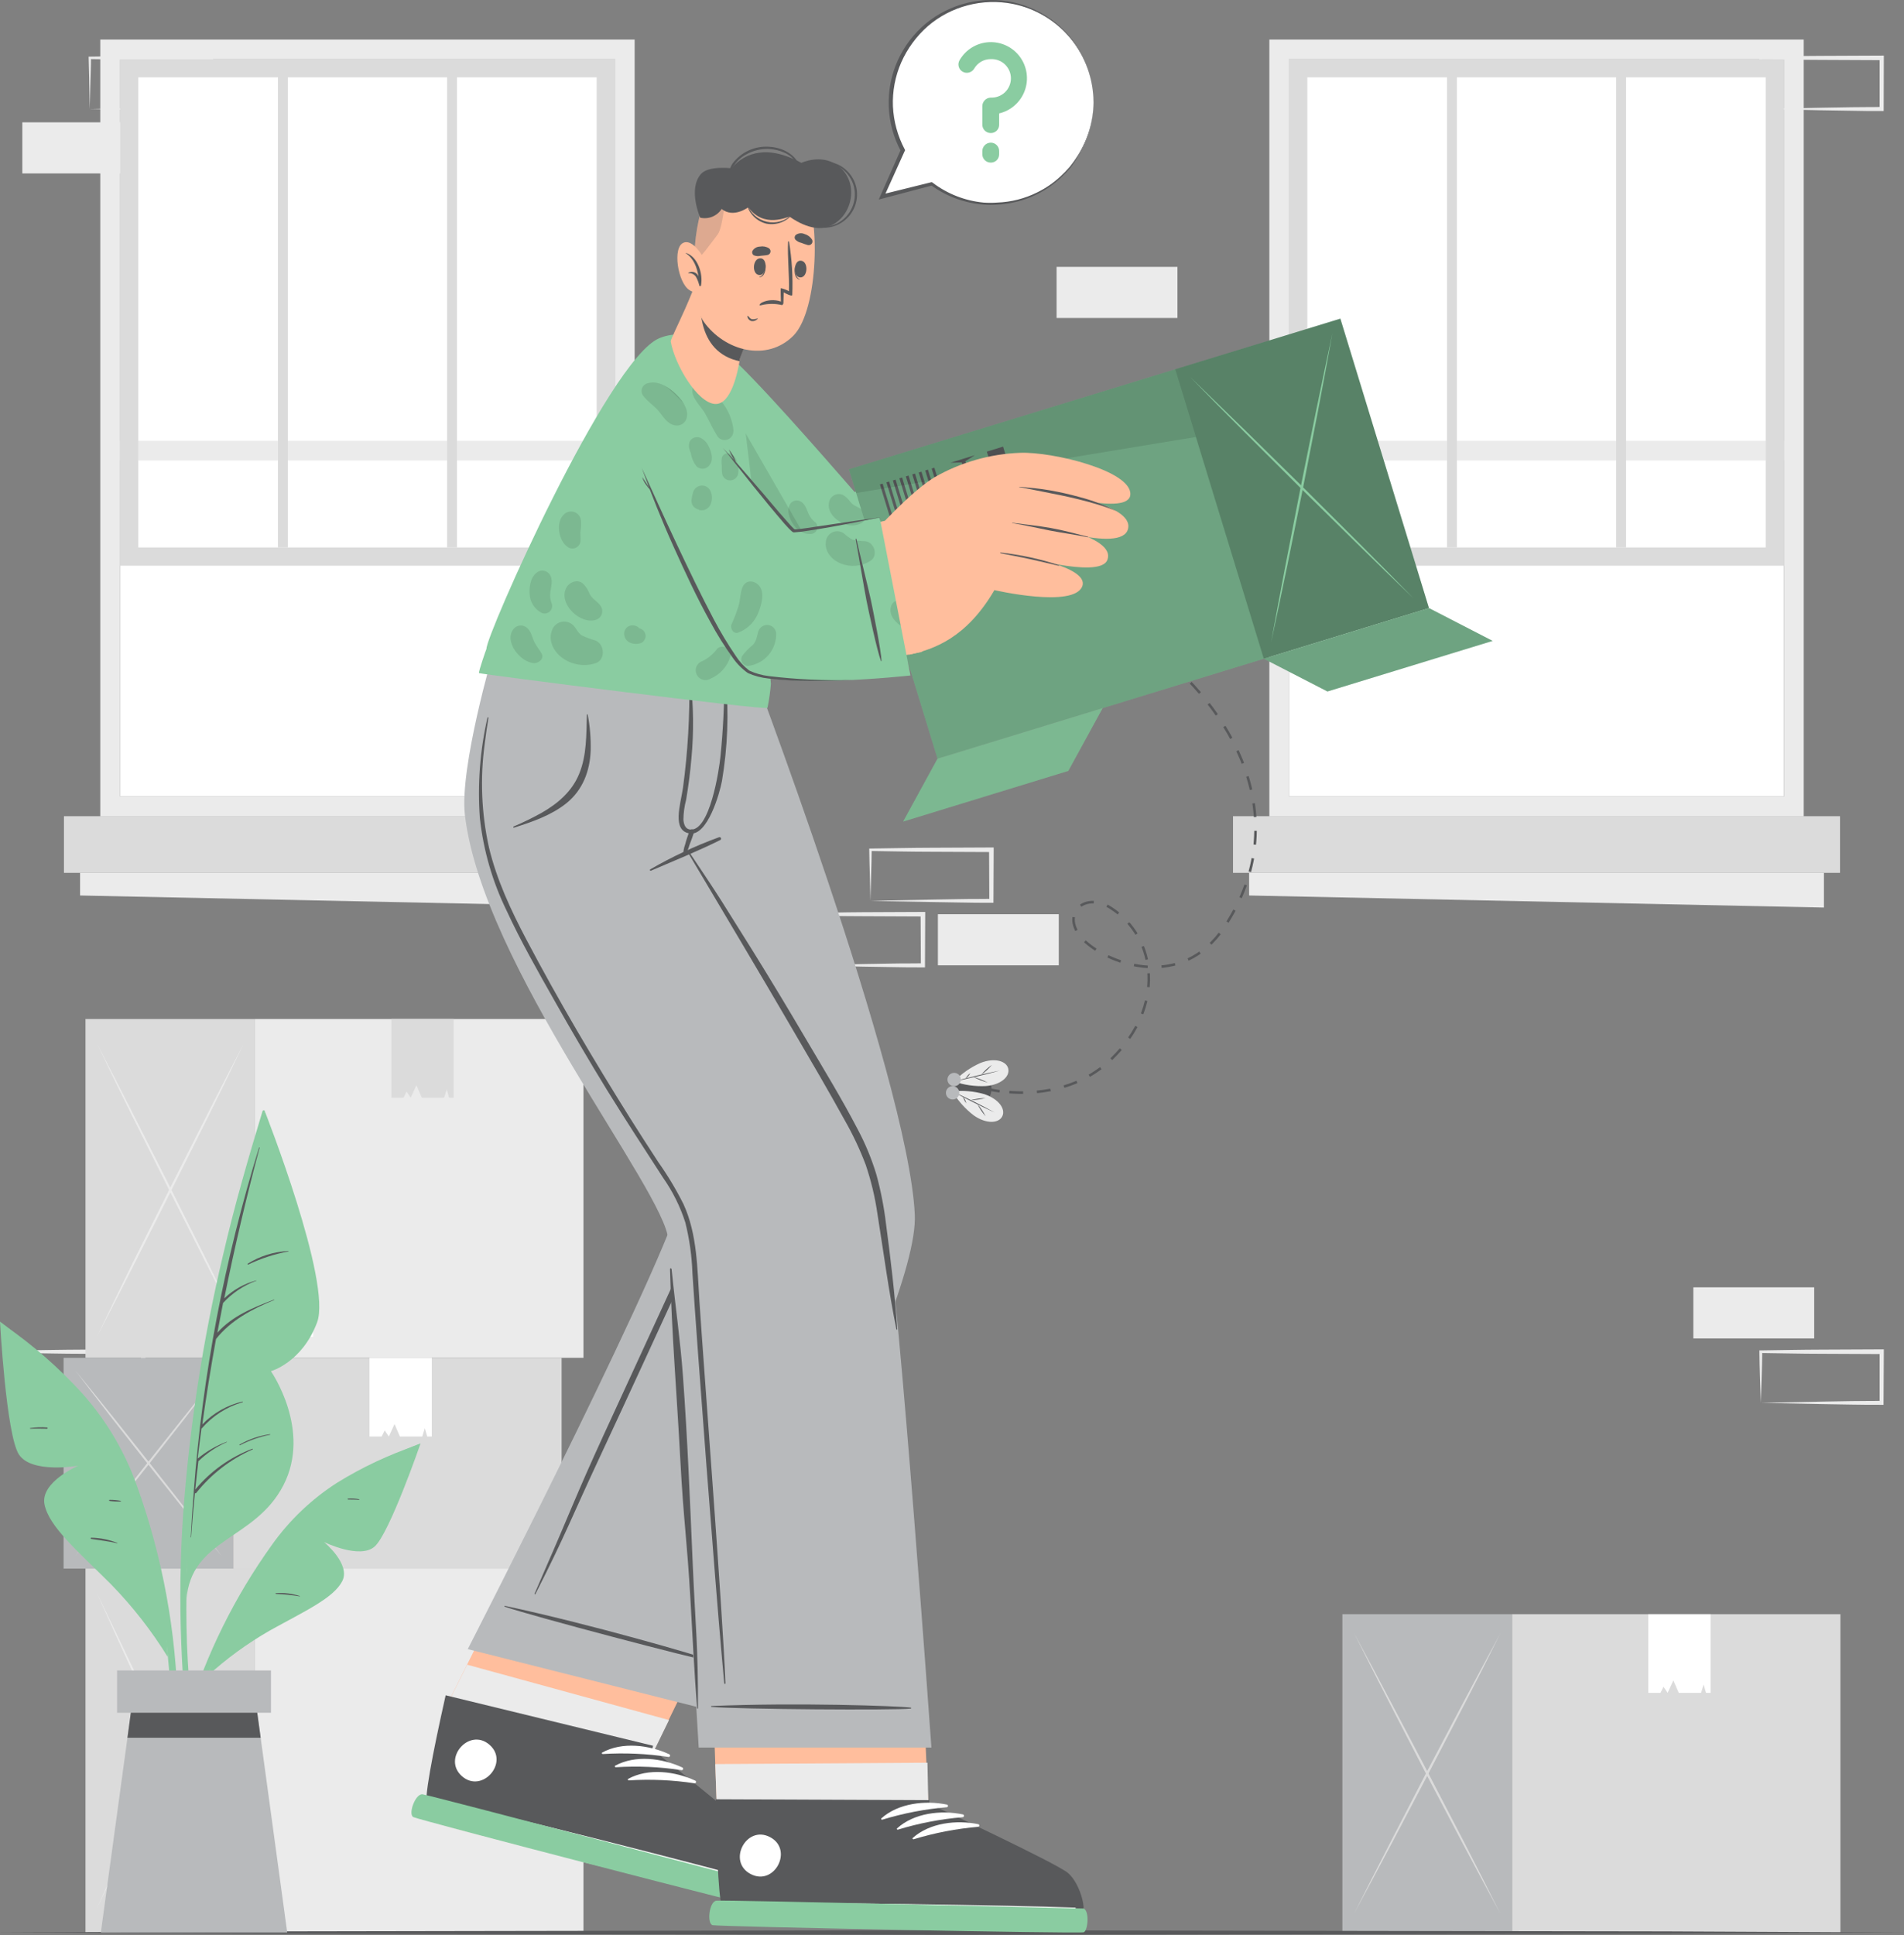 <svg width="560" height="569" viewBox="0 0 560 569" fill="none" xmlns="http://www.w3.org/2000/svg">
<rect x="0" y="0" width="560" height="569" fill="#808080" stroke="none"/>
<g clip-path="url(#clip0_1366_8305)">
<path d="M498.04 393.551H533.592V378.523H498.04V393.551Z" fill="#EBEBEB"/>
<path d="M517.883 412.501L535.807 412.125L544.641 411.977C547.581 411.91 550.508 411.977 553.435 411.896L552.831 412.501V397.473L553.502 398.144L535.726 398.063C529.805 398.063 523.871 397.902 517.95 397.835L518.313 397.473C518.313 399.93 518.205 402.401 518.138 404.899L517.883 412.501ZM517.883 412.501L517.641 405.128C517.574 402.63 517.48 400.091 517.467 397.54V397.07H517.843C523.764 396.989 529.698 396.855 535.619 396.841L553.395 396.761H554.066V397.432L553.986 412.46V413.065H553.395C550.401 413.065 547.393 413.065 544.399 412.998L535.458 412.85L517.883 412.501Z" fill="#EBEBEB"/>
<path d="M256.022 264.892L273.959 264.516L282.78 264.368C285.72 264.301 288.647 264.368 291.574 264.301L290.97 264.892L290.903 249.864L291.574 250.535L273.798 250.455C267.877 250.455 261.943 250.307 256.022 250.226L256.384 249.864C256.384 252.322 256.277 254.793 256.21 257.304L256.022 264.892ZM256.022 264.892L255.834 257.465C255.767 254.954 255.686 252.416 255.659 249.864V249.501H256.035C261.956 249.434 267.89 249.286 273.811 249.273L291.587 249.192H292.259V249.864L292.191 264.892V265.456H291.601C288.607 265.456 285.599 265.456 282.619 265.375L273.664 265.228L256.022 264.892Z" fill="#EBEBEB"/>
<path d="M275.852 283.842H311.404V268.814H275.852V283.842Z" fill="#EBEBEB"/>
<path d="M235.882 283.842L253.819 283.466L262.654 283.318C265.594 283.251 268.507 283.318 271.434 283.251L270.843 283.842L270.763 268.814L271.434 269.486L253.658 269.405C247.737 269.405 241.816 269.257 235.882 269.177L236.258 268.814C236.258 271.272 236.137 273.743 236.083 276.254L235.882 283.842ZM235.882 283.842L235.694 276.402C235.694 273.904 235.546 271.366 235.52 268.814V268.451H235.882C241.816 268.451 247.737 268.237 253.658 268.223L271.434 268.143H272.119V268.814L272.052 283.842V284.447H271.448C268.454 284.447 265.446 284.447 262.466 284.366L253.524 284.218L235.882 283.842Z" fill="#EBEBEB"/>
<path d="M310.759 93.499H346.312V78.471H310.759V93.499Z" fill="#EBEBEB"/>
<path d="M6.566 412.501L24.503 412.125L33.337 411.977C36.264 411.91 39.191 411.977 42.118 411.896L41.527 412.501L41.447 397.473L42.118 398.144L24.342 398.063C18.421 398.063 12.486 397.902 6.566 397.835L6.928 397.473C6.928 399.93 6.821 402.401 6.754 404.899L6.566 412.501ZM6.566 412.501L6.378 405.128C6.311 402.63 6.23 400.091 6.203 397.54V397.07H6.566C12.486 396.989 18.421 396.855 24.342 396.841L42.118 396.761H42.789V397.432V412.46V413.065H42.185C39.191 413.065 36.184 413.065 33.203 412.998L24.261 412.85L6.566 412.501Z" fill="#EBEBEB"/>
<path d="M26.395 32.043L44.333 31.667L53.167 31.52C56.107 31.453 59.021 31.52 61.948 31.439L61.357 32.043L61.276 17.002L61.948 17.673L44.172 17.593C38.251 17.593 32.33 17.432 26.395 17.364L26.771 17.002C26.771 19.459 26.651 21.931 26.583 24.442L26.395 32.043ZM26.395 32.043L26.248 24.603C26.248 22.105 26.1 19.567 26.073 17.015V16.653H26.436C32.37 16.585 38.291 16.438 44.212 16.424L61.988 16.344H62.673V17.002L62.498 32.043V32.648H61.894C58.9 32.648 55.892 32.648 52.912 32.567L43.97 32.419L26.395 32.043Z" fill="#EBEBEB"/>
<path d="M6.566 50.993L42.118 50.993V35.965H6.566V50.993Z" fill="#EBEBEB"/>
<path d="M517.883 32.043L535.807 31.667L544.641 31.52C547.581 31.453 550.508 31.52 553.435 31.439L552.831 32.043V17.015L553.502 17.687L535.726 17.606C529.805 17.606 523.871 17.445 517.95 17.378L518.313 17.015C518.313 19.473 518.205 21.944 518.138 24.455L517.883 32.043ZM517.883 32.043L517.641 24.603C517.574 22.105 517.48 19.567 517.467 17.015V16.653H517.843C523.764 16.585 529.698 16.438 535.619 16.424L553.395 16.344H554.066V17.002L554.026 32.043V32.648H553.435C550.441 32.648 547.434 32.648 544.44 32.567L535.498 32.419L517.883 32.043Z" fill="#EBEBEB"/>
<path d="M171.612 461.225H75.012V568.221H171.612V461.225Z" fill="#EBEBEB"/>
<path d="M25.148 568.234H75.025L75.025 461.224H25.148L25.148 568.234Z" fill="#DBDBDB"/>
<path d="M28.571 560.915C32.277 553.305 35.938 545.695 39.554 538.084L50.415 514.944L61.156 491.831C64.737 484.114 68.245 476.369 71.682 468.598C67.977 476.208 64.316 483.841 60.7 491.496L49.878 514.515L39.138 537.628C35.566 545.354 32.044 553.117 28.571 560.915Z" fill="#EBEBEB"/>
<path d="M28.571 468.598C32.044 476.378 35.553 484.123 39.097 491.831L49.838 514.944L60.66 537.963C64.284 545.618 67.945 553.229 71.642 560.794C68.169 553.023 64.66 545.278 61.116 537.56L50.375 514.448L39.554 491.429C35.929 483.818 32.268 476.208 28.571 468.598Z" fill="#EBEBEB"/>
<path d="M171.612 299.622H75.012V399.246H171.612V299.622Z" fill="#EBEBEB"/>
<path d="M25.148 399.259H75.025L75.025 299.622H25.148L25.148 399.259Z" fill="#DBDBDB"/>
<path d="M115.115 322.748H117.156H118.7L119.573 320.976L120.808 322.748L122.473 319.082L124.057 322.748H128.582H130.636L131.388 320.304L132.086 322.748H133.428V299.622H115.115V322.748Z" fill="#DBDBDB"/>
<path d="M28.571 392.907C32.277 385.833 35.938 378.716 39.554 371.553L50.375 350.065L61.116 328.577C64.696 321.414 68.205 314.203 71.642 306.941C67.936 314.032 64.276 321.141 60.66 328.268L49.838 349.689L39.097 371.177C35.553 378.42 32.044 385.663 28.571 392.907Z" fill="#EBEBEB"/>
<path d="M28.571 306.995C32.044 314.22 35.553 321.414 39.097 328.577L49.838 350.065L60.66 371.553C64.284 378.716 67.945 385.825 71.642 392.88C68.169 385.645 64.66 378.434 61.116 371.244L50.375 349.756L39.554 328.335C35.929 321.2 32.268 314.086 28.571 306.995Z" fill="#EBEBEB"/>
<path d="M81.375 393.067H92.103V382.337H81.375V393.067Z" fill="white"/>
<path d="M165.18 399.259H68.58V461.225H165.18V399.259Z" fill="#DBDBDB"/>
<path d="M18.702 461.225H68.58L68.58 399.259H18.702L18.702 461.225Z" fill="#B8BABC"/>
<path d="M108.684 422.385H110.724H112.255L113.141 420.599L114.363 422.385L116.041 418.719L117.612 422.385H122.136H124.204L124.943 419.941L125.654 422.385H126.997V399.259H108.684V422.385Z" fill="white"/>
<path d="M22.14 457.505C25.836 453.028 29.497 448.511 33.122 443.954L43.944 430.336L54.684 416.651C58.211 412.085 61.715 407.5 65.197 402.898C61.509 407.375 57.848 411.892 54.215 416.449L43.393 430.081L32.652 443.752C29.117 448.345 25.613 452.93 22.14 457.505Z" fill="#DBDBDB"/>
<path d="M22.14 402.938C25.622 407.54 29.13 412.125 32.666 416.691L43.407 430.376L54.228 443.994C57.808 448.524 61.46 453.028 65.183 457.504C61.72 452.902 58.215 448.318 54.671 443.752L43.93 430.08L33.109 416.449C29.493 411.954 25.836 407.451 22.14 402.938Z" fill="#DBDBDB"/>
<path d="M541.298 474.628H444.697V568.235H541.298V474.628Z" fill="#DBDBDB"/>
<path d="M394.819 568.234H444.697V474.628H394.819V568.234Z" fill="#B8BABC"/>
<path d="M484.801 497.754H486.842H488.386L489.258 495.968L490.48 497.754L492.158 494.088L493.743 497.754H498.254H500.321L501.06 495.31L501.771 497.754H503.114V474.628H484.801V497.754Z" fill="white"/>
<path d="M398.257 562.661C401.953 555.866 405.614 549.043 409.239 542.194L420.061 521.619L430.802 500.964C434.382 494.061 437.886 487.14 441.314 480.201C437.626 486.997 433.966 493.819 430.332 500.668L419.51 521.23L408.837 541.898C405.292 548.801 401.766 555.722 398.257 562.661Z" fill="#DBDBDB"/>
<path d="M398.257 480.201C401.739 487.14 405.247 494.061 408.783 500.964L419.457 521.619L430.278 542.194C433.903 549.043 437.564 555.866 441.26 562.661C437.797 555.713 434.292 548.792 430.748 541.898L420.007 521.23L409.186 500.668C405.596 493.819 401.953 486.997 398.257 480.201Z" fill="#DBDBDB"/>
<path d="M373.338 11.63V240.074H530.503V11.63H373.338ZM524.703 234.205H379.138V17.364H524.703V234.205Z" fill="#EBEBEB"/>
<path d="M524.69 17.364H379.125V234.204H524.69V17.364Z" fill="white"/>
<path d="M379.138 135.4L524.703 135.4V129.599L379.138 129.599V135.4Z" fill="#EBEBEB"/>
<path d="M362.651 256.646H541.177V239.993L362.651 239.993V256.646Z" fill="#DBDBDB"/>
<path d="M367.391 263.308L536.451 266.853V256.646H367.391V263.308Z" fill="#EBEBEB"/>
<path d="M379.138 17.364H524.703V166.343H379.138V17.364ZM519.332 22.736H384.508V160.971H519.332V22.736Z" fill="#DBDBDB"/>
<path d="M478.25 17.364H475.35V160.971H478.25V17.364Z" fill="#DBDBDB"/>
<path d="M428.492 17.364H425.592V160.971H428.492V17.364Z" fill="#DBDBDB"/>
<path d="M29.497 11.63V240.074H186.662V11.63H29.497ZM180.862 234.205H35.297V17.364H180.862V234.205Z" fill="#EBEBEB"/>
<path d="M180.862 17.364H35.297V234.204H180.862V17.364Z" fill="white"/>
<path d="M35.297 135.4L180.862 135.4V129.599L35.297 129.599V135.4Z" fill="#EBEBEB"/>
<path d="M18.81 256.646H197.336V239.993L18.81 239.993V256.646Z" fill="#DBDBDB"/>
<path d="M23.55 263.308L192.61 266.853V256.646H23.55V263.308Z" fill="#EBEBEB"/>
<path d="M35.297 17.364H180.862V166.343H35.297V17.364ZM175.492 22.736H40.667V160.971H175.492V22.736Z" fill="#DBDBDB"/>
<path d="M134.409 17.364H131.509V160.971H134.409V17.364Z" fill="#DBDBDB"/>
<path d="M84.651 17.364H81.751V160.971H84.651V17.364Z" fill="#DBDBDB"/>
<path d="M0 568.235L70.003 567.913L139.993 567.792L280 567.563L419.993 567.792L489.997 567.899L560 568.235L489.997 568.557L419.993 568.678L280 568.906L139.993 568.678L70.003 568.557L0 568.235Z" fill="#58595B"/>
<path d="M331.328 185.441C332.093 185.911 332.859 186.382 333.611 186.878" stroke="#58595B" stroke-width="0.75" stroke-miterlimit="10"/>
<path d="M338.081 189.98C362.369 207.95 381.273 240.625 360.114 272.561C347.641 291.363 326.548 283.614 319.218 276.886C311.162 269.432 318.573 261.817 326.616 266.907C340.552 275.744 342.512 296.185 327.072 311.226C317.016 321.084 303.926 321.688 296.716 321.111" stroke="#58595B" stroke-width="0.75" stroke-miterlimit="10" stroke-dasharray="4.06 4.06"/>
<path d="M294.016 320.882C292.351 320.654 291.331 320.412 291.331 320.412" stroke="#58595B" stroke-width="0.75" stroke-miterlimit="10"/>
<path d="M280.403 319.379C279.772 324.751 290.741 327.759 291.574 320.722C292.406 313.684 281.034 313.966 280.403 319.379Z" fill="#58595B"/>
<path d="M294.768 328.269C293.748 330.297 290.136 330.579 286.404 327.973C283.869 326.038 281.727 323.635 280.094 320.896C283.25 320.567 286.44 320.845 289.492 321.715C293.909 323.206 295.842 326.214 294.768 328.269Z" fill="#EBEBEB"/>
<path d="M280.134 320.896C282.255 321.849 284.336 322.883 286.417 323.904C288.498 324.924 290.552 326.012 292.58 327.14C290.458 326.187 288.377 325.153 286.296 324.132C284.215 323.111 282.161 322.024 280.134 320.896Z" fill="#58595B"/>
<path d="M289.881 328.229C289.399 327.67 288.951 327.082 288.538 326.47C288.133 325.862 287.765 325.229 287.438 324.576C287.92 325.135 288.368 325.723 288.78 326.335C289.188 326.942 289.556 327.574 289.881 328.229Z" fill="#58595B"/>
<path d="M285.37 323.515C286.109 323.322 286.857 323.17 287.612 323.058C288.373 322.95 289.14 322.883 289.908 322.856C288.421 323.227 286.901 323.447 285.37 323.515Z" fill="#58595B"/>
<path d="M284.202 324.401C283.74 323.826 283.41 323.157 283.235 322.44C283.697 323.015 284.027 323.685 284.202 324.401Z" fill="#58595B"/>
<path d="M296.54 314.208C296.017 311.992 292.58 310.891 288.351 312.556C285.432 313.856 282.789 315.702 280.563 317.995C283.581 319.041 286.772 319.497 289.962 319.338C294.486 318.962 297.078 316.491 296.54 314.208Z" fill="#EBEBEB"/>
<path d="M280.563 317.995C282.846 317.565 285.115 317.028 287.37 316.504C289.626 315.98 291.882 315.416 294.083 314.785C291.814 315.215 289.545 315.752 287.29 316.276C285.034 316.8 282.806 317.364 280.563 317.995Z" fill="#58595B"/>
<path d="M291.748 313.106C291.164 313.522 290.604 313.97 290.07 314.449C289.537 314.951 289.031 315.48 288.553 316.034C289.143 315.626 289.704 315.178 290.231 314.691C290.767 314.193 291.274 313.664 291.748 313.106Z" fill="#58595B"/>
<path d="M286.243 316.652C287.603 317.36 289.034 317.923 290.513 318.331C289.155 317.617 287.723 317.054 286.243 316.652Z" fill="#58595B"/>
<path d="M285.37 315.524C285.077 315.743 284.812 315.996 284.578 316.276C284.346 316.564 284.143 316.875 283.974 317.203C284.266 316.98 284.532 316.723 284.766 316.438C285.01 316.164 285.213 315.856 285.37 315.524Z" fill="#58595B"/>
<path d="M280.403 319.378C280.787 319.423 281.15 319.58 281.445 319.831C281.74 320.082 281.954 320.415 282.061 320.787C282.167 321.159 282.161 321.555 282.043 321.924C281.925 322.293 281.7 322.618 281.397 322.859C281.094 323.101 280.727 323.247 280.341 323.279C279.955 323.312 279.568 323.23 279.229 323.042C278.89 322.855 278.614 322.572 278.436 322.228C278.258 321.884 278.185 321.495 278.228 321.11C278.288 320.593 278.551 320.121 278.958 319.796C279.366 319.472 279.885 319.321 280.403 319.378Z" fill="#B8BABC"/>
<path d="M280.859 315.47C281.116 315.5 281.364 315.581 281.589 315.706C281.815 315.832 282.013 316.001 282.174 316.204C282.334 316.407 282.453 316.639 282.523 316.888C282.593 317.136 282.614 317.396 282.584 317.653C282.554 317.909 282.474 318.158 282.348 318.383C282.222 318.609 282.053 318.807 281.851 318.968C281.648 319.128 281.416 319.247 281.168 319.317C280.919 319.388 280.659 319.408 280.403 319.378C279.885 319.318 279.412 319.054 279.088 318.645C278.765 318.235 278.617 317.714 278.677 317.196C278.738 316.678 279.002 316.205 279.411 315.881C279.82 315.558 280.341 315.41 280.859 315.47Z" fill="#B8BABC"/>
<path d="M159.166 445.834C159.166 445.834 130.541 503.166 130.528 503.166C128.165 514.998 126.312 525.433 125.842 530.913C125.835 530.944 125.835 530.976 125.842 531.007C125.594 532.277 125.645 533.587 125.99 534.834C125.983 534.865 125.983 534.897 125.99 534.928C129.038 538.017 223.1 559.68 226.685 559.331C230.27 558.981 229.505 548.869 226.524 545.122C223.543 541.375 191.227 516.919 191.227 516.919L219.207 459.492L159.166 445.834Z" fill="#FFBE9D"/>
<path d="M225.263 559.384C221.731 559.734 129.078 538.058 126.044 534.982C126.04 534.951 126.04 534.919 126.044 534.888C125.693 533.642 125.638 532.332 125.883 531.061C125.872 531.03 125.872 530.997 125.883 530.967C126.339 525.487 128.206 515.052 130.555 503.207L137.403 489.481L196.759 505.759L191.281 517.013C191.281 517.013 222.161 541.415 225.155 545.216C228.149 549.016 228.807 559.049 225.263 559.384Z" fill="#EBEBEB"/>
<path d="M226.551 557.88C222.967 558.149 128.676 534.109 125.668 530.913C124.514 529.718 127.212 515.764 130.958 499.003L131.079 498.479L192.087 513.32L191.805 514.34C191.805 514.34 223.772 539.696 226.713 543.564C229.653 547.432 230.123 557.625 226.551 557.88Z" fill="#58595B"/>
<path d="M226.404 553.945C210.615 549.513 146.492 533.075 130.542 529.879C130.407 529.879 130.381 529.946 130.542 529.986C146.102 534.727 210.359 550.642 226.377 554.16C226.686 554.281 226.739 554.039 226.404 553.945Z" fill="white"/>
<path d="M196.866 515.831C190.905 513.065 183.011 512.071 177.103 515.321C176.875 515.442 177.103 515.764 177.264 515.751C183.734 515.345 190.229 515.633 196.638 516.61C196.732 516.616 196.825 516.589 196.902 516.535C196.98 516.481 197.036 516.402 197.063 516.312C197.089 516.221 197.084 516.124 197.048 516.037C197.013 515.95 196.949 515.877 196.866 515.831Z" fill="white"/>
<path d="M200.679 519.699C194.732 516.946 186.837 515.952 180.916 519.189C180.688 519.31 180.916 519.632 181.091 519.632C187.561 519.219 194.056 519.508 200.465 520.492C200.562 520.501 200.661 520.476 200.741 520.42C200.822 520.364 200.881 520.281 200.907 520.186C200.932 520.091 200.924 519.99 200.882 519.901C200.84 519.812 200.769 519.74 200.679 519.699Z" fill="white"/>
<path d="M204.506 523.581C198.544 520.814 190.65 519.82 184.742 523.057C184.514 523.191 184.742 523.514 184.917 523.5C191.383 523.095 197.873 523.383 204.277 524.36C204.371 524.365 204.465 524.339 204.542 524.285C204.619 524.23 204.675 524.152 204.702 524.061C204.728 523.971 204.723 523.874 204.688 523.787C204.652 523.699 204.588 523.627 204.506 523.581Z" fill="white"/>
<path d="M228.847 554.872C230.364 555.947 228.551 561.52 227.222 561.668C225.893 561.815 123.197 535.143 121.573 534.297C119.948 533.451 122.177 527.354 124.258 527.582C126.339 527.811 228.847 554.872 228.847 554.872Z" fill="#8ACCA1"/>
<path d="M143.954 513.011C137.993 507.854 129.964 517.12 135.899 522.291C141.833 527.461 149.929 518.181 143.954 513.011Z" fill="white"/>
<path d="M137.576 484.902L206.371 502.254C206.371 502.254 270.494 386.501 269.057 357.076C267.084 316.49 219.448 191.699 219.448 191.699H162.414C162.414 191.699 200.262 326.603 200.786 349.3C201.014 361.172 137.576 484.902 137.576 484.902Z" fill="#B8BABC"/>
<path d="M209.312 488.286C205.647 486.822 172.901 477.367 148.465 472.17C148.439 472.179 148.415 472.196 148.399 472.219C148.382 472.242 148.373 472.269 148.373 472.298C148.373 472.326 148.382 472.353 148.399 472.376C148.415 472.399 148.439 472.416 148.465 472.425C156.158 475.111 204.707 487.91 209.258 488.541C209.366 488.581 209.473 488.393 209.312 488.286Z" fill="#58595B"/>
<path d="M205.512 320.318C200.974 301.274 196.114 282.284 191.012 263.415C185.91 244.546 180.446 225.503 174.445 206.781C173.72 204.485 172.954 202.215 172.216 199.932C172.195 199.859 172.145 199.797 172.078 199.761C172.012 199.724 171.933 199.716 171.86 199.737C171.787 199.759 171.726 199.808 171.689 199.875C171.653 199.941 171.644 200.02 171.665 200.093C177.036 218.747 182.406 237.361 187.495 256.083C192.583 274.804 197.43 293.579 201.995 312.488C203.136 317.162 204.25 321.822 205.338 326.509C206.602 331.313 207.579 336.188 208.265 341.108C208.829 345.809 208.506 350.574 207.312 355.155C206.016 359.657 204.322 364.035 202.25 368.236C194.024 386.098 185.803 403.964 177.586 421.835C169.37 439.751 168.04 443.833 160.132 461.897C159.152 464.139 158.172 466.382 157.232 468.612C157.232 468.759 157.38 468.894 157.461 468.733C166.456 451.032 167.839 446.775 176.257 428.752C184.675 410.729 193.04 392.491 201.391 374.347C205.15 366.154 209.567 357.801 210.131 348.642C210.695 339.08 207.687 329.491 205.512 320.318Z" fill="#58595B"/>
<path d="M208.627 468.504L210.829 531.625C211.191 543.712 211.715 554.281 212.507 559.72C212.501 559.751 212.501 559.783 212.507 559.814C212.552 561.105 212.892 562.369 213.501 563.508L213.581 563.588C217.246 565.912 313.766 565.858 317.136 564.716C320.506 563.575 317.526 553.905 313.78 550.91C310.034 547.916 273.059 531.41 273.059 531.41L270.252 468.356L208.627 468.504Z" fill="#FFBE9D"/>
<path d="M210.373 518.705C210.373 518.705 210.83 531.624 210.83 531.665C211.192 543.752 211.716 554.321 212.508 559.76C212.501 559.791 212.501 559.823 212.508 559.854C212.691 561.12 213.025 562.36 213.501 563.547L213.582 563.628C217.247 565.951 313.767 565.898 317.137 564.756C320.507 563.614 317.526 553.945 313.78 550.95C310.035 547.955 273.059 531.45 273.059 531.45L272.777 518.302L210.373 518.705Z" fill="#EBEBEB"/>
<path d="M317.19 564.649C313.78 565.737 216.495 564.232 212.816 561.815C211.474 560.915 210.802 546.733 210.561 529.583V529.046L273.341 529.315V530.389C273.341 530.389 310.329 547.62 314.075 550.695C317.821 553.77 320.614 563.601 317.19 564.649Z" fill="#58595B"/>
<path d="M316.156 560.915C299.763 560.257 233.573 559.156 217.314 559.76C217.179 559.76 217.179 559.854 217.314 559.854C233.546 560.861 299.749 561.439 316.156 561.197C316.492 561.117 316.505 560.915 316.156 560.915Z" fill="white"/>
<path d="M278.577 530.631C272.146 529.288 264.225 530.188 259.23 534.66C259.029 534.835 259.23 535.103 259.499 535.05C265.697 533.157 272.079 531.928 278.537 531.383C278.615 531.358 278.683 531.31 278.733 531.246C278.783 531.181 278.812 531.103 278.816 531.021C278.821 530.939 278.8 530.858 278.757 530.789C278.715 530.719 278.652 530.664 278.577 530.631Z" fill="white"/>
<path d="M283.196 533.505C276.751 532.162 268.843 533.076 263.849 537.602C263.647 537.776 263.849 538.045 264.104 537.978C270.306 536.083 276.693 534.858 283.155 534.325C283.253 534.313 283.342 534.266 283.409 534.195C283.476 534.123 283.515 534.03 283.52 533.932C283.524 533.834 283.495 533.738 283.435 533.66C283.376 533.582 283.291 533.527 283.196 533.505Z" fill="white"/>
<path d="M287.801 536.393C281.37 535.05 273.462 535.95 268.454 540.422C268.266 540.596 268.454 540.865 268.722 540.811C274.921 538.92 281.303 537.691 287.761 537.145C287.838 537.12 287.907 537.072 287.957 537.007C288.006 536.943 288.036 536.864 288.04 536.783C288.044 536.701 288.024 536.62 287.981 536.551C287.938 536.481 287.875 536.426 287.801 536.393Z" fill="white"/>
<path d="M318.735 561.184C320.467 561.882 319.997 567.724 318.735 568.167C317.473 568.611 211.326 566.502 209.594 566.072C207.862 565.643 208.56 559.183 210.668 558.874C212.776 558.565 318.735 561.184 318.735 561.184Z" fill="#8ACCA1"/>
<path d="M226.457 540.166C219.462 536.527 213.796 547.405 220.804 551.045C227.813 554.684 233.465 543.806 226.457 540.166Z" fill="white"/>
<path d="M218.737 191.592C218.482 192.76 204.264 248.991 202.492 250.039C200.478 251.234 254.155 323.474 260.519 358.943C264.547 381.626 273.945 513.844 273.945 513.844H205.499C205.499 513.844 198.786 401.556 196.558 364.556C195.685 350.2 141.846 283.829 136.731 239.577C135.12 225.637 145.136 191.538 145.136 191.538L218.737 191.592Z" fill="#B8BABC"/>
<path d="M203.767 460.419C202.962 441.819 202.223 423.178 200.867 404.604C200.102 394.075 198.598 383.882 197.551 373.393C197.551 372.842 197.054 372.708 197.068 373.272C197.551 391.953 199.095 410.433 200.089 429.101C201.082 447.768 202.035 452.119 203.096 470.733C203.687 481.263 204.21 491.792 205.029 502.307C205.038 502.334 205.055 502.358 205.078 502.374C205.101 502.391 205.129 502.4 205.157 502.4C205.185 502.4 205.213 502.391 205.236 502.374C205.258 502.358 205.276 502.334 205.284 502.307C205.325 483.613 204.586 479.087 203.767 460.419Z" fill="#58595B"/>
<path d="M260.586 359.829C260.001 354.917 259.049 350.055 257.74 345.284C256.33 340.66 254.473 336.185 252.195 331.921C247.536 322.977 242.233 314.328 237.118 305.639C232.002 296.95 226.672 288.073 221.275 279.397C218.241 274.526 215.193 269.66 212.132 264.798C209.017 259.896 205.728 255.089 202.519 250.254C202.494 250.213 202.454 250.183 202.407 250.172C202.36 250.161 202.311 250.168 202.27 250.193C202.229 250.218 202.2 250.258 202.189 250.305C202.177 250.352 202.185 250.401 202.21 250.442C207.446 259.225 212.629 268.022 217.865 276.805C223.101 285.588 228.256 294.398 233.412 303.208C238.568 312.018 243.576 320.56 248.436 329.37C250.829 333.553 252.889 337.917 254.598 342.424C256.188 347.093 257.343 351.899 258.049 356.78C259.875 368.155 261.365 379.611 263.647 390.879C263.656 390.906 263.673 390.929 263.696 390.946C263.719 390.962 263.747 390.971 263.775 390.971C263.803 390.971 263.831 390.962 263.854 390.946C263.877 390.929 263.894 390.906 263.903 390.879C263.191 380.511 261.956 370.13 260.586 359.829Z" fill="#58595B"/>
<path d="M267.917 502.106C264.01 501.596 234.19 500.562 209.245 501.636C209.084 501.636 209.097 501.878 209.245 501.891C217.368 502.603 263.298 502.925 267.876 502.388C267.997 502.375 268.051 502.133 267.917 502.106Z" fill="#58595B"/>
<path d="M211.42 246.198C204.446 248.74 197.708 251.885 191.281 255.599C191.226 255.624 191.183 255.67 191.161 255.726C191.14 255.783 191.142 255.846 191.167 255.901C191.192 255.956 191.237 255.999 191.294 256.021C191.351 256.042 191.414 256.04 191.469 256.015C198.262 253.088 205.204 250.294 211.836 247.004C211.943 246.949 212.023 246.853 212.06 246.739C212.096 246.624 212.086 246.5 212.031 246.393C211.976 246.286 211.88 246.205 211.766 246.169C211.651 246.132 211.527 246.143 211.42 246.198Z" fill="#58595B"/>
<path d="M213.474 199.65C213.474 199.422 213.044 199.368 213.044 199.65C213.046 207.239 212.665 214.823 211.903 222.373C211.581 225.879 208.761 245.204 202.693 243.861C201.672 243.62 201.162 242.626 201.001 241.081C201.018 239.077 201.289 237.082 201.807 235.145C202.478 231.116 203.015 227.087 203.364 222.937C204.076 215.312 203.995 207.634 203.122 200.026C203.111 199.983 203.086 199.945 203.051 199.918C203.015 199.891 202.972 199.876 202.928 199.876C202.883 199.876 202.84 199.891 202.805 199.918C202.77 199.945 202.744 199.983 202.733 200.026C202.909 210.596 202.29 221.163 200.88 231.64C200.115 236.676 197.578 244.264 202.854 245.07C208.13 245.876 211.688 233.158 212.333 229.679C214.012 219.761 214.396 209.667 213.474 199.65Z" fill="#58595B"/>
<path d="M202.854 244.277C202.317 245.589 201.868 246.935 201.512 248.306C201.125 249.36 200.934 250.475 200.948 251.597C200.954 251.643 200.975 251.685 201.006 251.719C201.038 251.753 201.079 251.777 201.124 251.787C201.169 251.797 201.216 251.794 201.259 251.776C201.302 251.759 201.339 251.729 201.364 251.691C201.998 250.701 202.474 249.618 202.774 248.481C203.244 247.232 203.727 246.01 204.116 244.747C204.179 244.58 204.172 244.395 204.098 244.232C204.024 244.07 203.888 243.944 203.72 243.881C203.553 243.819 203.368 243.826 203.205 243.9C203.043 243.974 202.917 244.11 202.854 244.277Z" fill="#58595B"/>
<path d="M205.714 382.606C205.069 373.044 205.109 362.958 201.041 354.094C198.881 349.774 196.394 345.626 193.603 341.685C190.829 337.441 188.09 333.174 185.387 328.886C174.646 311.736 164.281 294.236 154.842 276.307C150.291 267.672 146.102 258.755 143.82 249.219C141.594 239.185 141.171 228.835 142.571 218.653C142.893 216.114 143.242 213.59 143.658 211.065C143.66 211.031 143.649 210.997 143.629 210.97C143.608 210.942 143.578 210.923 143.545 210.915C143.512 210.907 143.477 210.911 143.446 210.926C143.415 210.941 143.391 210.966 143.377 210.998C141.167 220.68 140.412 230.638 141.134 240.543C142.168 250.014 144.834 259.234 149.015 267.793C153.178 276.804 158.132 285.48 163.019 294.116C168.058 303.069 173.245 311.892 178.58 320.586C183.95 329.262 189.482 337.763 195.027 346.304C197.855 350.333 200.059 354.766 201.565 359.452C202.786 364.343 203.488 369.349 203.659 374.386C205.002 395.525 210.372 465.804 212.279 486.836C212.507 489.522 212.749 492.208 213.004 494.894C212.996 494.921 212.995 494.951 213.001 494.979C213.006 495.008 213.018 495.034 213.036 495.057C213.053 495.08 213.076 495.099 213.102 495.112C213.128 495.125 213.156 495.131 213.185 495.131C213.214 495.131 213.243 495.125 213.269 495.112C213.295 495.099 213.317 495.08 213.335 495.057C213.352 495.034 213.364 495.008 213.37 494.979C213.375 494.951 213.374 494.921 213.366 494.894C212.561 473.782 207.097 403.677 205.714 382.606Z" fill="#58595B"/>
<path d="M172.86 210.125C172.86 209.977 172.619 210.031 172.619 210.125C172.417 215.994 172.619 222.064 170.323 227.584C168.255 232.674 164.093 236.246 159.434 238.919C156.725 240.44 153.933 241.807 151.07 243.015C150.869 243.109 150.949 243.431 151.177 243.364C156.548 241.645 162.093 239.778 166.591 236.179C171.397 232.311 173.505 226.711 173.733 220.667C173.815 217.132 173.523 213.598 172.86 210.125Z" fill="#58595B"/>
<path d="M202.653 114.463C210.333 138.046 231.076 178.215 238.487 183.063C245.053 187.348 275.946 182.567 289.506 179.303C294.554 178.081 283.196 139.591 277.812 141.001C271.354 142.693 252.115 147.031 250.718 145.956C249.322 144.882 229.921 120.977 216.173 106.902C203.66 94.157 199.753 105.546 202.653 114.463Z" fill="#FFBE9D"/>
<path d="M286.538 179.599C289.129 179.277 311.054 178.256 321.11 172.79C326.481 169.876 340.189 160.233 338.819 156.768C337.571 153.612 333.167 155.331 333.167 155.331C333.167 155.331 339.222 150.939 337.45 146.561C335.678 142.183 328.36 145.473 328.36 145.473C328.36 145.473 334.254 140.504 332.173 136.274C330.092 132.043 323.299 136.569 323.299 136.569C323.299 136.569 328.897 132.285 325.715 129.519C321.876 126.188 312.437 135.267 306.06 137.389C304.61 137.872 276.039 145.097 276.039 145.097L286.538 179.599Z" fill="#FFBE9D"/>
<path d="M323.057 136.448C316.102 143.096 311.9 144.802 302.609 146.682C302.435 146.682 302.448 147.004 302.609 146.977C311.873 145.97 317.445 144.587 323.366 136.771C323.688 136.381 323.379 136.126 323.057 136.448Z" fill="#58595B"/>
<path d="M328.132 145.312C320.305 151.597 315.767 153.478 306.18 156.164C306.046 156.164 306.1 156.446 306.248 156.419C315.861 154.565 321.392 153.061 328.387 145.755C328.709 145.433 328.495 145.03 328.132 145.312Z" fill="#58595B"/>
<path d="M332.697 155.438C324.642 160.971 319.795 163.267 310.155 164.677C310.109 164.677 310.064 164.696 310.032 164.729C309.999 164.761 309.98 164.806 309.98 164.852C309.98 164.898 309.999 164.943 310.032 164.975C310.064 165.008 310.109 165.027 310.155 165.027C320.131 164.543 326.266 161.736 332.805 155.706C333.288 155.33 333.194 155.102 332.697 155.438Z" fill="#58595B"/>
<path d="M268.548 146.332C268.548 146.332 276.536 137.294 280.913 134.098C285.29 130.901 306.02 124.992 307.55 129.397C309.524 135.091 298.233 140.853 292.339 142.948C292.339 142.948 296.917 156.109 289.654 161.992C282.39 167.874 268.548 146.332 268.548 146.332Z" fill="#FFBE9D"/>
<path d="M307.591 131.156C305.644 137.643 297.723 139.899 292.151 142.357C292.068 142.392 291.995 142.447 291.938 142.516C291.88 142.584 291.839 142.666 291.818 142.753C291.797 142.84 291.797 142.931 291.817 143.019C291.838 143.106 291.879 143.188 291.936 143.257C293.493 148.897 294.03 157.304 290.083 162.059C289.976 162.193 290.15 162.381 290.285 162.26C295.212 157.748 295.346 149.434 293.252 143.364C299.011 140.933 306.852 138.314 307.644 131.183C307.658 131.156 307.604 131.156 307.591 131.156Z" fill="#58595B"/>
<path d="M286.525 186.22L276.402 140.101L251.349 144.654C241.467 133.332 221.718 110.703 213.756 103.907C204.358 95.93 198.209 101.92 201.672 114.007C209.5 141.632 232.391 182.191 238.379 186.018C247.066 191.592 286.525 186.22 286.525 186.22Z" fill="#8ACCA1"/>
<path opacity="0.1" d="M250.758 158.689C251.998 158.958 253.262 159.107 254.531 159.132C257.216 159.494 258.397 163.456 255.954 164.96C254.671 165.751 253.22 166.23 251.718 166.358C250.217 166.486 248.706 166.261 247.307 165.699C244.622 164.651 242.353 162.046 242.93 158.984C243.03 158.413 243.276 157.878 243.644 157.43C244.012 156.983 244.49 156.638 245.031 156.43C245.571 156.222 246.157 156.157 246.73 156.242C247.303 156.327 247.844 156.559 248.301 156.916C249.045 157.604 249.87 158.2 250.758 158.689ZM243.83 147.716C242.863 152.282 249.925 156.204 253.537 153.773C253.828 153.553 254.066 153.269 254.232 152.944C254.399 152.619 254.49 152.261 254.499 151.895C254.508 151.53 254.435 151.168 254.285 150.835C254.134 150.502 253.911 150.207 253.631 149.972C252.57 149.113 251.684 148.979 250.744 148.2C250.416 147.943 250.126 147.64 249.885 147.3C249.353 146.566 248.671 145.952 247.885 145.5C247.476 145.326 247.032 145.246 246.588 145.267C246.144 145.289 245.71 145.411 245.32 145.624C244.929 145.837 244.592 146.136 244.334 146.499C244.076 146.861 243.904 147.278 243.83 147.716ZM232.566 147.958C231.116 149.852 232.203 152.699 233.479 154.418C234.053 155.274 234.844 155.962 235.77 156.413C236.697 156.864 237.727 157.06 238.755 156.983C239.129 156.93 239.481 156.77 239.766 156.522C240.052 156.274 240.26 155.949 240.365 155.586C240.47 155.222 240.468 154.836 240.358 154.474C240.249 154.112 240.037 153.789 239.748 153.545C238.941 152.931 238.296 152.128 237.869 151.208C237.238 149.784 236.822 147.945 235.184 147.327C234.736 147.143 234.242 147.105 233.772 147.218C233.302 147.331 232.88 147.59 232.566 147.958ZM262.304 177.826C260.411 181.654 266.171 186.005 269.662 185.253C270.83 184.998 271.958 183.467 270.924 182.366C270.091 181.479 269.098 180.781 268.319 179.841C267.366 178.699 266.842 177.235 265.352 176.658C264.791 176.423 264.162 176.414 263.594 176.631C263.026 176.849 262.564 177.277 262.304 177.826ZM208.224 130.889C207.894 130.26 207.437 129.706 206.882 129.263C207.633 131.188 208.426 133.118 209.258 135.052C209.303 133.595 208.945 132.155 208.224 130.889ZM215.702 126.86C215.44 123.542 214.144 120.39 211.997 117.848C210.386 115.766 207.593 112.476 204.639 113.188C204.325 113.286 204.051 113.483 203.858 113.749C203.665 114.015 203.562 114.336 203.565 114.665C203.377 116.935 205.982 119.366 207.11 121.179C208.452 123.462 209.513 125.987 210.963 128.256C211.266 128.723 211.712 129.079 212.234 129.271C212.756 129.463 213.326 129.482 213.86 129.323C214.393 129.164 214.86 128.837 215.193 128.391C215.525 127.944 215.704 127.403 215.702 126.846V126.86ZM214.83 141.297C215.354 141.27 215.857 141.075 216.263 140.741C216.668 140.408 216.957 139.953 217.085 139.443C217.294 138.401 217.225 137.322 216.884 136.314C216.683 135.355 216.218 134.471 215.541 133.763C215.299 133.538 215.003 133.381 214.681 133.305C214.36 133.23 214.024 133.24 213.707 133.333C213.391 133.427 213.104 133.601 212.874 133.838C212.645 134.076 212.482 134.369 212.4 134.689C212.292 135.473 212.292 136.269 212.4 137.053C212.4 137.389 212.4 137.724 212.4 138.074C212.393 138.58 212.447 139.085 212.561 139.578C212.705 140.068 213.004 140.499 213.413 140.807C213.821 141.114 214.318 141.281 214.83 141.283V141.297Z" fill="#030402"/>
<path d="M277.758 182.191C276.603 179.505 273.73 167.579 273.099 164.611C272.468 161.643 270.132 149.636 269.447 146.588C269.447 146.413 269.635 146.319 269.676 146.48C270.401 149.489 273.636 161.334 274.348 164.289C275.059 167.243 277.731 179.156 277.919 182.15C277.922 182.161 277.922 182.172 277.921 182.183C277.919 182.194 277.915 182.204 277.91 182.213C277.898 182.232 277.88 182.246 277.859 182.251C277.837 182.256 277.815 182.253 277.796 182.242C277.777 182.23 277.763 182.212 277.758 182.191Z" fill="#58595B"/>
<path opacity="0.1" d="M254.491 188.529C247.442 188.529 241.253 187.858 238.379 186.018C232.351 182.123 209.46 141.699 201.579 114.02C199.592 107.09 200.786 102.148 203.928 100.711L254.491 188.529Z" fill="black"/>
<path d="M140.88 197.917C141.054 198.172 224.833 208.916 225.732 208.137C226.206 205.804 226.542 203.445 226.739 201.073C226.739 201.073 219.06 109.83 215.086 104.471C211.608 99.798 201.055 96.413 193.872 99.462C178.795 105.855 142.692 187.374 143.082 190.786C143.055 190.745 140.665 197.595 140.88 197.917Z" fill="#8ACCA1"/>
<path opacity="0.1" d="M171.088 186.811C172.38 187.439 173.728 187.942 175.116 188.315C177.908 189.43 178.163 194.09 175.116 195.03C173.495 195.544 171.778 195.672 170.099 195.404C168.421 195.136 166.828 194.479 165.449 193.486C162.764 191.605 161.032 188.114 162.482 184.998C162.748 184.405 163.162 183.891 163.684 183.504C164.207 183.118 164.819 182.872 165.464 182.791C166.109 182.71 166.763 182.797 167.365 183.042C167.967 183.287 168.495 183.683 168.899 184.192C169.651 185.065 170.108 186.22 171.088 186.811ZM166.496 172.938C164.2 177.679 170.846 183.87 175.451 182.191C175.837 182.037 176.182 181.795 176.458 181.485C176.735 181.175 176.936 180.805 177.045 180.404C177.154 180.003 177.169 179.582 177.088 179.174C177.007 178.767 176.833 178.383 176.579 178.055C175.666 176.832 174.726 176.443 173.894 175.369C173.606 174.997 173.376 174.585 173.209 174.146C172.812 173.209 172.232 172.36 171.504 171.649C169.906 170.104 167.342 171.192 166.496 172.938ZM158.736 167.888C156.225 168.828 155.581 172.213 155.769 174.603C155.807 175.764 156.153 176.895 156.771 177.879C157.389 178.862 158.257 179.665 159.286 180.203C159.675 180.377 160.105 180.434 160.525 180.368C160.946 180.302 161.338 180.116 161.654 179.832C161.971 179.548 162.199 179.178 162.31 178.767C162.421 178.357 162.411 177.922 162.28 177.517C161.854 176.444 161.706 175.279 161.851 174.133C162.079 172.414 162.764 170.4 161.622 168.855C161.305 168.41 160.854 168.077 160.336 167.903C159.818 167.729 159.257 167.724 158.736 167.888ZM186.259 183.87C185.624 183.815 184.991 184.006 184.492 184.403C183.993 184.8 183.664 185.374 183.574 186.005C183.505 186.684 183.676 187.365 184.055 187.932C184.435 188.498 185.001 188.914 185.655 189.107C186.571 189.41 187.559 189.41 188.474 189.107C188.943 188.922 189.329 188.574 189.562 188.127C189.832 187.695 189.941 187.181 189.871 186.677C189.796 186.206 189.581 185.769 189.252 185.423C188.924 185.078 188.498 184.84 188.031 184.743C187.947 184.631 187.848 184.532 187.736 184.447C187.31 184.116 186.797 183.915 186.259 183.87ZM165.677 151.463C163.421 153.773 164.334 159.024 166.912 160.797C167.244 161.049 167.636 161.211 168.05 161.265C168.463 161.318 168.883 161.263 169.269 161.104C169.654 160.945 169.992 160.689 170.247 160.359C170.503 160.029 170.667 159.639 170.725 159.226C170.765 158.694 170.765 158.16 170.725 157.628C170.725 157.05 170.645 156.688 170.725 156.285C170.926 155.136 170.967 153.966 170.846 152.806C170.742 152.256 170.483 151.747 170.101 151.339C169.719 150.93 169.228 150.638 168.687 150.497C168.145 150.357 167.575 150.373 167.042 150.544C166.509 150.715 166.036 151.034 165.677 151.463ZM151.11 184.877C148.008 188.557 153.124 194.869 157.138 194.99C158.481 194.99 160.132 193.647 159.3 192.169C158.628 190.988 157.729 189.94 157.138 188.718C156.413 187.214 156.239 185.455 154.762 184.434C154.211 184.029 153.527 183.849 152.848 183.932C152.169 184.014 151.548 184.352 151.11 184.877ZM225.181 183.709C224.676 183.784 224.204 184.009 223.827 184.353C223.449 184.697 223.182 185.146 223.06 185.643C222.63 187.133 222.577 188.463 221.462 189.672C220.256 190.621 219.174 191.717 218.24 192.935C218.084 193.239 218.01 193.579 218.025 193.92C218.039 194.262 218.142 194.593 218.324 194.883C218.505 195.173 218.758 195.41 219.059 195.573C219.36 195.735 219.697 195.816 220.039 195.809C222.384 195.521 224.53 194.349 226.041 192.532C225.772 189.98 225.503 186.986 225.195 183.655L225.181 183.709ZM218.468 172.629C217.716 174.455 217.851 176.524 217.22 178.431C216.666 180.179 216.007 181.892 215.246 183.561C214.682 184.77 215.81 186.677 217.273 186.032C219.653 185.118 221.6 183.338 222.724 181.049C223.745 178.941 224.872 175.395 223.892 173.153C222.912 170.91 219.583 169.929 218.441 172.575L218.468 172.629ZM210.815 190.934C209.7 192.376 208.272 193.547 206.64 194.359C206.251 194.479 205.892 194.681 205.587 194.951C205.282 195.221 205.038 195.553 204.871 195.925C204.704 196.296 204.618 196.699 204.618 197.106C204.619 197.514 204.706 197.916 204.874 198.288C205.041 198.659 205.286 198.99 205.592 199.259C205.897 199.529 206.256 199.73 206.646 199.85C207.035 199.97 207.445 200.006 207.849 199.955C208.253 199.904 208.642 199.768 208.989 199.556C210.379 198.96 211.62 198.067 212.627 196.939C213.634 195.812 214.381 194.477 214.816 193.029C215.447 190.706 212.306 189.188 210.789 190.88L210.815 190.934ZM198.544 125.127C199.294 125.286 200.077 125.148 200.727 124.742C201.378 124.337 201.847 123.695 202.035 122.951C202.787 120.064 200.209 117.096 198.168 115.296C196.127 113.497 193.254 111.858 190.394 112.785C190.014 112.908 189.671 113.127 189.398 113.42C189.126 113.713 188.933 114.071 188.837 114.46C188.742 114.849 188.747 115.256 188.853 115.642C188.958 116.028 189.161 116.38 189.441 116.666C190.69 118.224 192.422 119.352 193.751 120.883C195.08 122.414 196.181 124.684 198.517 125.073L198.544 125.127ZM208.842 136.529C209.97 134.904 209.097 132.5 208.291 130.956C207.862 130.104 207.195 129.395 206.371 128.914C205.817 128.559 205.145 128.438 204.501 128.576C203.857 128.715 203.294 129.102 202.934 129.653C202.568 130.417 202.51 131.292 202.773 132.097C202.885 132.519 203.038 132.928 203.23 133.319V133.44V133.548C203.47 134.83 204.013 136.037 204.814 137.066C205.091 137.346 205.429 137.557 205.802 137.684C206.174 137.811 206.571 137.85 206.961 137.798C207.351 137.746 207.724 137.604 208.05 137.384C208.376 137.164 208.647 136.871 208.842 136.529ZM215.77 126.913C215.507 123.596 214.211 120.444 212.064 117.902C210.453 115.82 207.66 112.53 204.707 113.242C204.393 113.34 204.119 113.536 203.925 113.802C203.732 114.069 203.629 114.39 203.632 114.719C203.444 116.989 206.049 119.419 207.177 121.232C208.52 123.516 209.58 126.04 211.03 128.31C211.346 128.751 211.793 129.081 212.308 129.253C212.822 129.425 213.378 129.43 213.895 129.268C214.413 129.106 214.866 128.784 215.191 128.35C215.515 127.915 215.694 127.389 215.702 126.846L215.77 126.913ZM205.633 149.905C206.124 150.013 206.632 150.013 207.123 149.905C207.867 149.676 208.496 149.172 208.882 148.495C209.243 147.775 209.423 146.977 209.406 146.172C209.381 145.409 209.174 144.663 208.801 143.996L208.358 143.446L207.768 143.016C207.398 142.825 206.99 142.72 206.575 142.709C206.159 142.698 205.746 142.78 205.367 142.951C204.988 143.121 204.652 143.375 204.384 143.693C204.116 144.011 203.924 144.386 203.82 144.789C203.597 145.571 203.44 146.37 203.351 147.179L203.471 147.918C203.565 148.288 203.75 148.63 204.008 148.912C204.414 149.38 204.96 149.706 205.566 149.838L205.633 149.905ZM214.897 141.351C215.422 141.323 215.924 141.129 216.33 140.795C216.736 140.462 217.024 140.007 217.152 139.497C217.361 138.455 217.292 137.375 216.951 136.368C216.75 135.409 216.285 134.525 215.608 133.816C215.366 133.592 215.07 133.435 214.748 133.359C214.427 133.284 214.091 133.293 213.774 133.387C213.458 133.48 213.171 133.654 212.942 133.892C212.712 134.13 212.549 134.423 212.467 134.743C212.359 135.527 212.359 136.322 212.467 137.107C212.467 137.442 212.467 137.778 212.467 138.127C212.46 138.633 212.514 139.138 212.628 139.631C212.778 140.101 213.071 140.513 213.465 140.809C213.86 141.105 214.337 141.271 214.83 141.283L214.897 141.351Z" fill="#030402"/>
<path d="M210.185 118.774C205.069 118.304 198.518 107.372 197.269 100.428C197.188 99.945 199.229 95.903 201.471 90.88C202.814 87.831 204.264 84.393 205.338 81.17L223.92 92.867C221.412 96.516 219.361 100.458 217.811 104.605C217.672 105.043 217.573 105.493 217.515 105.948C217.52 106.024 217.52 106.1 217.515 106.177C217.045 108.863 215.139 119.23 210.185 118.774Z" fill="#FFBE9D"/>
<path d="M217.516 105.976C217.52 106.052 217.52 106.128 217.516 106.204C216.8 106.064 216.095 105.871 215.408 105.626C203.781 101.436 205.835 86.18 206.654 81.963L211.286 84.891L223.973 92.949C221.467 96.596 219.42 100.538 217.878 104.686C217.718 105.104 217.597 105.536 217.516 105.976Z" fill="#58595B"/>
<path d="M207.285 59.642C203.445 66.559 202.774 88.772 207.03 94.668C213.179 103.209 225.531 106.54 233.358 98.697C240.944 91.015 241.293 62.046 236.352 56.459C229.048 48.16 212.951 49.422 207.285 59.642Z" fill="#FFBE9D"/>
<path d="M225.115 77.598C225.115 77.598 224.994 77.598 224.994 77.732C224.994 79.263 224.725 81.009 223.329 81.466V81.559C225.034 81.371 225.356 79.048 225.115 77.598Z" fill="#58595B"/>
<path d="M223.812 75.96C221.355 75.691 220.993 80.607 223.262 80.862C225.531 81.117 225.866 76.188 223.812 75.96Z" fill="#58595B"/>
<path d="M233.922 78.122C233.922 78.122 234.03 78.203 234.03 78.27C233.855 79.787 233.922 81.56 235.251 82.165C235.251 82.165 235.251 82.272 235.251 82.258C233.573 81.882 233.519 79.532 233.922 78.122Z" fill="#58595B"/>
<path d="M235.412 76.645C237.869 76.645 237.668 81.573 235.412 81.573C233.156 81.573 233.344 76.631 235.412 76.645Z" fill="#58595B"/>
<path d="M225.799 74.966C225.114 75.114 224.456 75.127 223.785 75.207C223.09 75.389 222.354 75.338 221.691 75.06C221.498 74.933 221.352 74.745 221.277 74.526C221.202 74.308 221.201 74.07 221.274 73.851C221.495 73.451 221.817 73.115 222.208 72.879C222.599 72.644 223.046 72.516 223.503 72.508C224.431 72.33 225.391 72.512 226.188 73.018C226.354 73.143 226.481 73.312 226.555 73.506C226.629 73.7 226.647 73.911 226.606 74.115C226.566 74.318 226.468 74.506 226.325 74.657C226.183 74.807 226 74.915 225.799 74.966Z" fill="#58595B"/>
<path d="M237.614 72.065C236.962 71.882 236.321 71.662 235.694 71.407C234.987 71.273 234.345 70.91 233.868 70.373C233.748 70.176 233.698 69.945 233.725 69.716C233.752 69.487 233.854 69.274 234.015 69.11C234.382 68.83 234.818 68.654 235.277 68.602C235.736 68.55 236.2 68.624 236.62 68.815C237.527 69.063 238.311 69.637 238.822 70.426C238.928 70.614 238.978 70.828 238.965 71.043C238.952 71.258 238.877 71.464 238.749 71.638C238.621 71.811 238.446 71.944 238.245 72.019C238.043 72.095 237.824 72.111 237.614 72.065Z" fill="#58595B"/>
<path d="M224 89.712C225.977 89.239 228.038 89.239 230.015 89.712C230.19 89.712 230.364 89.363 230.405 89.202L230.512 85.979C230.928 86.221 233.023 87.322 233.023 86.731C233.241 81.492 232.922 76.245 232.069 71.072C232.06 71.041 232.041 71.015 232.016 70.996C231.991 70.978 231.96 70.968 231.928 70.968C231.897 70.968 231.866 70.978 231.841 70.996C231.816 71.015 231.797 71.041 231.787 71.072C231.573 75.92 232.19 80.754 232.043 85.629C231.302 85.219 230.506 84.916 229.68 84.73C229.505 84.73 229.68 88.154 229.68 88.665C227.832 88.028 225.808 88.139 224.041 88.974C223.342 89.417 223.061 90.008 224 89.712Z" fill="#58595B"/>
<path d="M220.026 92.908C220.361 93.284 220.697 93.795 221.234 93.875C221.798 93.902 222.362 93.806 222.885 93.593C222.885 93.593 222.979 93.593 222.885 93.674C222.654 93.959 222.349 94.175 222.003 94.298C221.657 94.421 221.285 94.447 220.925 94.372C220.632 94.278 220.372 94.102 220.176 93.863C219.981 93.625 219.859 93.335 219.824 93.029C219.851 92.882 219.972 92.855 220.026 92.908Z" fill="#58595B"/>
<path opacity="0.2" d="M213.77 52.592C213.568 56.043 212.749 66.747 211.084 68.923C209.419 71.098 205.902 76.161 204.116 76.981C204.358 69.849 205.459 63.067 207.298 59.522C208.806 56.681 211.039 54.29 213.77 52.592Z" fill="#58595B"/>
<path d="M232.902 63.054C231.963 64.01 230.795 64.709 229.51 65.085C228.224 65.461 226.863 65.502 225.558 65.203C224.221 64.905 222.984 64.268 221.966 63.353C220.948 62.438 220.182 61.276 219.744 59.978C219.744 59.898 219.597 59.978 219.623 59.978C219.965 61.379 220.683 62.659 221.701 63.68C222.719 64.7 223.997 65.422 225.397 65.766C226.794 66.033 228.236 65.925 229.578 65.454C230.92 64.982 232.113 64.163 233.036 63.081C233.117 63.094 233.009 62.973 232.902 63.054Z" fill="#58595B"/>
<path d="M226.162 43.15C224.099 43.011 222.033 43.392 220.156 44.261C218.279 45.129 216.651 46.456 215.421 48.119C214.373 49.812 213.928 51.809 214.159 53.787H214.334C214.359 52.051 214.853 50.355 215.763 48.878C216.673 47.4 217.965 46.196 219.503 45.393C221.183 44.452 223.059 43.912 224.983 43.817C226.907 43.721 228.827 44.072 230.592 44.842C232.329 45.559 233.756 46.867 234.62 48.536C234.701 48.71 235.05 48.63 234.983 48.455C233.882 45.527 230.324 43.352 226.162 43.15Z" fill="#58595B"/>
<path d="M251.805 54.861C251.221 52.588 249.851 50.594 247.939 49.234C245.253 47.314 242.112 47.341 238.97 47.448C238.876 47.448 238.889 47.582 238.97 47.569C241.641 47.29 244.336 47.789 246.73 49.006C248.679 50.176 250.164 51.983 250.933 54.123C251.664 56.317 251.58 58.702 250.694 60.838C249.809 62.975 248.182 64.72 246.113 65.753C244.908 66.319 243.601 66.633 242.271 66.674C240.941 66.716 239.617 66.485 238.379 65.995C238.285 65.995 238.205 66.089 238.299 66.143C239.973 66.882 241.82 67.139 243.633 66.884C245.445 66.629 247.15 65.871 248.555 64.698C249.959 63.525 251.008 61.982 251.583 60.244C252.157 58.505 252.234 56.641 251.805 54.861Z" fill="#58595B"/>
<path d="M205.942 64.007C205.942 64.007 202.236 55.559 206.197 51.127C208.439 48.629 215.179 49.489 215.179 49.489C217.192 46.932 220.138 45.28 223.369 44.896C229.129 43.996 235.694 47.891 235.694 47.891C235.694 47.891 241.306 45.205 246.126 48.468C252.839 53.021 251.161 63.671 243.83 66.572C238.675 68.626 232.257 63.711 232.257 63.711C231.613 63.711 224.658 67.257 220.08 60.944C220.08 60.944 215.73 64.262 212.252 61.441C211.591 62.465 210.631 63.261 209.502 63.72C208.373 64.179 207.13 64.279 205.942 64.007Z" fill="#58595B"/>
<path d="M208.131 78.041C208.131 78.041 204.613 70.158 201.136 71.326C197.658 72.495 199.35 83.212 202.787 85.307C203.206 85.598 203.679 85.802 204.179 85.908C204.678 86.013 205.193 86.017 205.694 85.919C206.195 85.821 206.671 85.624 207.094 85.339C207.517 85.054 207.879 84.687 208.158 84.259L208.131 78.041Z" fill="#FFBE9D"/>
<path d="M201.699 74.361V74.455C204.089 76 204.989 78.672 205.459 81.345C205.357 81.057 205.195 80.794 204.983 80.575C204.77 80.356 204.513 80.186 204.228 80.076C203.943 79.966 203.638 79.919 203.334 79.939C203.029 79.959 202.733 80.044 202.465 80.19C202.384 80.19 202.465 80.338 202.465 80.338C202.954 80.281 203.448 80.38 203.877 80.622C204.306 80.863 204.648 81.234 204.854 81.681C205.219 82.407 205.498 83.173 205.687 83.964C205.687 84.219 206.197 84.179 206.17 83.964C206.855 80.499 205.177 75.382 201.699 74.361Z" fill="#58595B"/>
<path d="M394.226 93.702L249.678 137.99L275.74 223.101L420.288 178.812L394.226 93.702Z" fill="#8ACCA1"/>
<path opacity="0.2" d="M394.226 93.702L249.678 137.99L275.74 223.101L420.288 178.812L394.226 93.702Z" fill="black"/>
<path opacity="0.2" d="M394.219 93.689L345.643 108.572L371.705 193.683L420.281 178.799L394.219 93.689Z" fill="black"/>
<path d="M391.892 98.025C390.255 105.564 388.661 113.103 387.113 120.641L382.535 143.311L378.104 166.075C376.654 173.649 375.24 181.237 373.861 188.839C375.499 181.309 377.093 173.77 378.641 166.223L383.219 143.553L387.65 120.843C389.1 113.233 390.514 105.627 391.892 98.025Z" fill="#8ACCA1"/>
<path d="M415.751 175.946C410.381 170.431 404.961 164.938 399.492 159.467L383.112 143.136L366.625 126.927C361.112 121.555 355.571 116.183 350.004 110.811C355.374 116.335 360.794 121.828 366.263 127.289L382.643 143.62L399.13 159.83C404.652 165.256 410.193 170.628 415.751 175.946Z" fill="#8ACCA1"/>
<path d="M277.44 148.944L278.236 148.7L274.811 137.516L274.016 137.759L277.44 148.944Z" fill="#58595B"/>
<path d="M275.55 149.512L276.346 149.269L272.921 138.084L272.125 138.328L275.55 149.512Z" fill="#58595B"/>
<path d="M273.642 150.122L274.438 149.878L271.013 138.693L270.217 138.937L273.642 150.122Z" fill="#58595B"/>
<path d="M271.739 150.67L272.535 150.426L269.112 139.241L268.316 139.484L271.739 150.67Z" fill="#58595B"/>
<path d="M269.848 151.261L270.644 151.018L267.219 139.833L266.423 140.077L269.848 151.261Z" fill="#58595B"/>
<path d="M267.952 151.83L268.748 151.586L265.323 140.401L264.527 140.645L267.952 151.83Z" fill="#58595B"/>
<path d="M266.036 152.456L266.832 152.212L263.407 141.027L262.611 141.271L266.036 152.456Z" fill="#58595B"/>
<path d="M264.139 153.02L264.935 152.776L261.508 141.592L260.712 141.836L264.139 153.02Z" fill="#58595B"/>
<path d="M262.225 153.623L263.021 153.379L259.596 142.194L258.8 142.438L262.225 153.623Z" fill="#58595B"/>
<path d="M282.859 135.978L279.557 136.059L286.713 133.843L283.92 135.642L285.182 139.752C287.451 139.362 288.982 141.256 290.136 145.017L282.98 147.273C281.826 143.526 282.027 141.095 284.122 140.141L282.859 135.978Z" fill="#58595B"/>
<path d="M290.056 138.839L291.922 138.262L290.244 132.796L295.023 131.318L296.702 136.798L298.581 136.22L296.057 143.231L290.056 138.839Z" fill="#58595B"/>
<path opacity="0.1" d="M249.671 137.979L251.819 144.963L351.736 128.484L345.64 108.581L249.671 137.979Z" fill="black"/>
<path d="M439.018 188.449L390.429 203.329L371.7 193.687L420.289 178.793L439.018 188.449Z" fill="#8ACCA1"/>
<path opacity="0.2" d="M439.018 188.449L390.429 203.329L371.7 193.687L420.289 178.793L439.018 188.449Z" fill="black"/>
<path d="M265.621 241.578L314.21 226.684L324.32 208.204L275.731 223.084L265.621 241.578Z" fill="#8ACCA1"/>
<path opacity="0.1" d="M265.621 241.578L314.21 226.684L324.32 208.204L275.731 223.084L265.621 241.578Z" fill="black"/>
<path d="M185.656 124.845C192.758 148.603 212.508 189.309 219.838 194.278C226.296 198.723 257.297 194.681 270.857 191.74C275.932 190.652 265.487 151.893 260.117 153.169C253.618 154.713 234.271 158.541 232.902 157.48C231.533 156.419 212.763 131.963 199.337 117.62C187.146 104.566 182.971 115.86 185.656 124.845Z" fill="#FFBE9D"/>
<path d="M257.323 156.325C257.323 156.325 267.594 144.748 274.871 140.33C282.552 135.932 291.187 133.466 300.031 133.145C309.577 132.769 332.925 138.436 332.455 145.446C332.039 151.799 308.476 144.788 308.476 144.788C308.476 144.788 333.677 147.971 331.771 155.532C329.864 163.093 302.972 153.384 302.972 153.384C302.972 153.384 328.79 157.225 325.648 164.732C323.232 170.386 298.38 162.973 298.38 162.973C298.38 162.973 320.56 166.438 318.318 172.374C315.847 178.914 292.473 173.515 292.473 173.515C284.269 187.59 274.589 190.974 267.433 192.492C265.647 192.801 257.323 156.325 257.323 156.325Z" fill="#FFBE9D"/>
<path d="M299.83 143.123C302.798 143.392 305.818 143.647 308.759 144.171C311.699 144.694 314.612 145.339 317.499 146.145C321.28 147.117 324.938 148.518 328.401 150.322C322.024 147.568 311.524 145.5 308.584 144.95C305.644 144.399 302.73 143.741 299.804 143.217C299.723 143.244 299.75 143.123 299.83 143.123Z" fill="#58595B"/>
<path d="M297.722 153.719C301.495 154.216 305.281 154.579 309.04 155.25C312.8 155.922 316.277 156.889 319.969 157.815C320.251 157.882 320.117 158.017 319.835 157.95C316.102 157.171 312.612 156.741 308.879 156.016C305.147 155.29 301.441 154.404 297.695 153.8C297.642 153.8 297.655 153.706 297.722 153.719Z" fill="#58595B"/>
<path d="M294.272 162.475C300.094 163.107 305.835 164.341 311.404 166.155C311.686 166.236 311.498 166.383 311.202 166.316C305.536 164.973 301.092 163.899 294.259 162.677C294.151 162.663 294.151 162.462 294.272 162.475Z" fill="#58595B"/>
<path d="M267.782 198.616L258.76 152.256L233.613 156.204C224 144.654 204.801 121.555 196.96 114.571C187.763 106.365 181.466 112.221 184.621 124.375C191.844 152.161 213.756 193.203 219.69 197.232C228.202 203.007 267.782 198.616 267.782 198.616Z" fill="#8ACCA1"/>
<path opacity="0.1" d="M250.758 158.689C251.998 158.958 253.262 159.107 254.531 159.132C257.216 159.494 258.397 163.456 255.954 164.96C254.671 165.751 253.22 166.23 251.718 166.358C250.217 166.486 248.706 166.261 247.307 165.699C244.622 164.652 242.353 162.046 242.931 158.984C243.031 158.413 243.276 157.878 243.645 157.43C244.013 156.983 244.49 156.638 245.031 156.43C245.571 156.222 246.157 156.157 246.73 156.242C247.303 156.327 247.844 156.559 248.301 156.916C249.045 157.604 249.87 158.2 250.758 158.689ZM248.073 153.934C248.915 154.341 249.843 154.538 250.778 154.51C251.712 154.482 252.627 154.229 253.443 153.773C253.744 153.572 253.985 153.294 254.141 152.967L248.073 153.934ZM235.009 155.976C236.078 156.757 237.398 157.116 238.715 156.983C239.169 156.921 239.587 156.701 239.896 156.363C240.205 156.024 240.386 155.588 240.406 155.13L235.009 155.976ZM263.472 176.671C262.941 176.894 262.511 177.305 262.264 177.826C261.136 180.096 262.707 182.54 264.949 184.004L263.472 176.671ZM223.033 185.589C222.604 187.08 222.55 188.409 221.435 189.618C220.236 190.585 219.162 191.7 218.24 192.935C218.084 193.239 218.01 193.579 218.025 193.92C218.039 194.262 218.142 194.593 218.324 194.883C218.505 195.173 218.759 195.41 219.059 195.573C219.36 195.735 219.698 195.816 220.039 195.809C222.378 195.521 224.524 194.365 226.051 192.569C227.578 190.773 228.374 188.468 228.283 186.113C228.207 185.509 227.929 184.949 227.494 184.524C227.059 184.099 226.492 183.834 225.887 183.773C225.282 183.713 224.674 183.859 224.163 184.189C223.652 184.519 223.268 185.012 223.073 185.589H223.033ZM218.401 172.575C217.649 174.402 217.784 176.47 217.153 178.377C216.599 180.125 215.94 181.838 215.179 183.507C214.615 184.716 215.743 186.623 217.206 185.978C219.586 185.064 221.533 183.285 222.657 180.996C223.678 178.887 224.805 175.342 223.825 173.099C222.845 170.856 219.583 169.929 218.441 172.575H218.401ZM198.477 125.073C199.227 125.232 200.01 125.094 200.66 124.689C201.311 124.283 201.78 123.641 201.968 122.898C202.72 120.01 200.142 117.042 198.101 115.243C196.06 113.443 193.187 111.805 190.327 112.731C189.947 112.855 189.604 113.073 189.331 113.367C189.059 113.66 188.865 114.018 188.77 114.406C188.675 114.795 188.68 115.202 188.786 115.588C188.891 115.974 189.094 116.327 189.374 116.613C190.623 118.17 192.355 119.299 193.684 120.83C195.013 122.361 196.181 124.684 198.517 125.073H198.477ZM208.842 136.529C209.97 134.904 209.097 132.5 208.291 130.956C207.862 130.104 207.195 129.395 206.371 128.914C205.817 128.559 205.145 128.438 204.501 128.576C203.857 128.715 203.294 129.102 202.934 129.653C202.568 130.417 202.51 131.292 202.773 132.097C202.885 132.519 203.038 132.928 203.23 133.319V133.44V133.548C203.47 134.83 204.013 136.037 204.814 137.066C205.091 137.346 205.429 137.557 205.802 137.684C206.174 137.811 206.571 137.85 206.961 137.798C207.351 137.746 207.724 137.604 208.05 137.384C208.376 137.164 208.647 136.871 208.842 136.529ZM205.633 149.959C206.124 150.066 206.632 150.066 207.123 149.959C207.868 149.73 208.497 149.226 208.882 148.549C209.243 147.829 209.423 147.031 209.406 146.226C209.381 145.462 209.174 144.716 208.802 144.05L208.359 143.499L207.768 143.07C207.398 142.879 206.991 142.774 206.575 142.763C206.159 142.751 205.746 142.834 205.367 143.004C204.988 143.175 204.652 143.429 204.384 143.747C204.116 144.065 203.924 144.439 203.821 144.842C203.597 145.625 203.44 146.424 203.351 147.233L203.471 147.972C203.565 148.342 203.75 148.684 204.008 148.965C204.422 149.414 204.967 149.72 205.566 149.838L205.633 149.959ZM216.897 136.328L214.212 133.306C213.783 133.255 213.35 133.363 212.996 133.611C212.642 133.859 212.392 134.228 212.292 134.649C212.185 135.433 212.185 136.228 212.292 137.013C212.292 137.348 212.292 137.684 212.292 138.033C212.285 138.539 212.34 139.044 212.453 139.537C212.6 140.049 212.914 140.496 213.345 140.807C213.776 141.119 214.299 141.277 214.83 141.257C215.355 141.229 215.857 141.035 216.263 140.701C216.669 140.368 216.957 139.913 217.085 139.403C217.287 138.379 217.222 137.32 216.897 136.328Z" fill="#030402"/>
<path d="M259.109 194.358C258.021 191.605 255.47 179.652 254.866 176.657C254.262 173.662 252.261 161.629 251.657 158.554C251.657 158.393 251.845 158.285 251.885 158.46C252.53 161.481 255.497 173.394 256.128 176.375C256.759 179.357 259.162 191.309 259.27 194.318C259.275 194.339 259.272 194.362 259.26 194.381C259.249 194.399 259.231 194.413 259.209 194.418C259.188 194.424 259.165 194.42 259.147 194.409C259.128 194.398 259.114 194.379 259.109 194.358Z" fill="#58595B"/>
<path d="M250.812 199.918C246.69 200.16 242.569 200.254 238.447 200.227C234.31 200.245 230.176 200.007 226.068 199.515C223.963 199.307 221.905 198.763 219.973 197.904C218.235 196.676 216.726 195.153 215.515 193.405C213.081 190.044 210.879 186.522 208.923 182.862C204.895 175.623 201.431 168.089 198.048 160.595C194.665 153.101 191.59 145.392 188.771 137.63C192.194 145.137 195.578 152.658 199.095 160.112C202.613 167.565 206.171 174.992 210.01 182.258C211.927 185.882 214.043 189.397 216.348 192.787C217.424 194.475 218.787 195.961 220.375 197.178C222.206 198.023 224.159 198.571 226.162 198.803C234.339 199.794 242.579 200.167 250.812 199.918Z" fill="#58595B"/>
<path d="M191.388 144.184C190.837 143.627 190.338 143.02 189.898 142.371C189.442 141.728 189.093 141.017 188.864 140.263C189.067 140.596 189.286 140.919 189.522 141.23L190.18 142.183C190.622 142.826 191.025 143.494 191.388 144.184Z" fill="#58595B"/>
<path d="M212.588 131.734C215.985 135.146 219.032 138.893 222.188 142.478C225.343 146.064 228.363 149.851 231.586 153.424L232.781 154.767C232.995 154.968 233.197 155.197 233.398 155.385C233.6 155.573 233.6 155.559 233.694 155.64C233.788 155.72 233.694 155.64 233.694 155.64C233.694 155.64 233.788 155.64 233.841 155.64C234.862 155.64 236.151 155.411 237.305 155.264L244.448 154.203C249.201 153.504 253.967 152.779 258.733 152.134L258.908 153.316L258.626 152.148H258.693C253.98 153.155 249.295 154.055 244.515 154.928C242.139 155.358 239.762 155.734 237.372 156.096C236.151 156.308 234.918 156.452 233.68 156.526C233.582 156.539 233.483 156.539 233.385 156.526C233.253 156.487 233.13 156.423 233.022 156.338C232.887 156.233 232.757 156.121 232.633 156.002L231.975 155.358C231.545 154.915 231.143 154.471 230.74 154.015C227.585 150.348 224.524 146.642 221.516 142.881L217.018 137.227C215.555 135.468 214.212 133.534 212.588 131.734Z" fill="#58595B"/>
<path d="M214.347 132.137C214.852 132.758 215.302 133.423 215.689 134.124C216.068 134.817 216.335 135.565 216.481 136.34C216.32 135.978 216.119 135.655 215.931 135.306L215.38 134.272C214.998 133.579 214.653 132.867 214.347 132.137Z" fill="#58595B"/>
<path d="M53.315 483.317C52.818 470.751 52.993 458.167 53.838 445.619C55.69 419.758 59.637 394.09 65.64 368.867C68.929 354.658 72.984 340.664 77.213 326.724C77.334 326.308 78.005 326.429 77.898 326.858C64.834 376.066 54.107 426.858 54.845 477.999C55.06 492.315 56.712 506.377 58.068 520.599C58.068 520.988 57.477 521.136 57.396 520.747C54.698 508.539 53.825 495.754 53.315 483.317Z" fill="#8ACCA1"/>
<path d="M77.898 326.791C77.898 326.791 97.688 377.046 93.257 388.851C88.826 400.656 79.683 403.181 79.683 403.181C79.683 403.181 91.767 420.478 83.335 436.756C74.904 453.033 56.08 452.2 54.818 470.599C54.818 470.545 53.771 393.645 77.898 326.791Z" fill="#8ACCA1"/>
<path d="M56.98 438.797C56.947 438.71 56.947 438.615 56.98 438.528C59.59 404.22 66.034 370.313 76.192 337.441C76.192 337.347 76.38 337.374 76.354 337.441C72.433 352.133 68.969 366.906 65.962 381.76C68.606 379.248 71.837 377.438 75.36 376.495C75.36 376.495 75.454 376.495 75.36 376.589C71.642 377.965 68.302 380.202 65.613 383.116C65.04 386.017 64.481 388.931 63.935 391.859C68.352 386.917 74.487 384.459 80.623 382.122C80.704 382.122 80.757 382.23 80.623 382.257C74.232 384.862 67.855 388.219 63.532 393.726C62.01 402.061 60.667 410.428 59.504 418.826C62.704 415.491 66.804 413.158 71.305 412.111C71.44 412.111 71.52 412.286 71.305 412.326C66.659 413.669 62.504 416.333 59.343 419.995H59.262C58.868 422.949 58.497 425.908 58.148 428.872C60.698 426.766 63.579 425.096 66.674 423.93C66.754 423.93 66.794 424.024 66.674 424.051C63.643 425.395 60.867 427.253 58.47 429.543C58.47 429.543 58.47 429.543 58.363 429.543C58.041 432.35 57.705 435.171 57.423 437.991C61.882 432.604 67.665 428.471 74.206 425.998C74.219 425.993 74.233 425.99 74.247 425.99C74.261 425.99 74.275 425.993 74.288 425.999C74.302 426.005 74.313 426.013 74.323 426.023C74.333 426.033 74.341 426.045 74.346 426.058C74.352 426.072 74.354 426.086 74.354 426.1C74.354 426.114 74.351 426.128 74.345 426.141C74.34 426.154 74.332 426.166 74.322 426.176C74.311 426.186 74.299 426.194 74.286 426.199C67.826 429.046 62.151 433.414 57.745 438.931C57.7 438.996 57.635 439.044 57.56 439.068C57.484 439.092 57.404 439.091 57.329 439.065C56.899 443.39 56.51 447.728 56.201 452.065H56.094C56.309 447.674 56.617 443.229 56.98 438.797Z" fill="#58595B"/>
<path d="M72.876 371.553C76.459 369.32 80.555 368.044 84.772 367.847C84.866 367.847 84.879 367.981 84.772 367.994C80.699 368.748 76.744 370.04 73.011 371.835C72.976 371.842 72.939 371.837 72.907 371.821C72.875 371.805 72.849 371.779 72.834 371.747C72.819 371.714 72.814 371.678 72.822 371.643C72.83 371.608 72.849 371.576 72.876 371.553Z" fill="#58595B"/>
<path d="M70.474 424.75C73.229 423.176 76.26 422.141 79.402 421.701C79.509 421.701 79.523 421.849 79.402 421.862C76.323 422.482 73.346 423.526 70.554 424.965C70.46 425.018 70.353 424.817 70.474 424.75Z" fill="#58595B"/>
<path d="M1.289 389.67C9.657 395.461 17.341 402.183 24.194 409.708C31.28 417.66 36.752 426.915 40.305 436.957C47.815 457.885 51.856 479.901 52.268 502.133C52.525 514.445 51.34 526.746 48.737 538.783C48.714 538.867 48.661 538.939 48.587 538.986C48.514 539.033 48.425 539.05 48.339 539.035C48.254 539.02 48.176 538.973 48.123 538.904C48.07 538.835 48.045 538.749 48.052 538.662C51.295 517.418 51.186 495.798 47.73 474.588C44.32 453.798 38.989 431.182 25.778 414.287C18.515 405.128 9.546 397.862 0.739 390.355C0.215 389.979 0.806 389.334 1.289 389.67Z" fill="#8ACCA1"/>
<path d="M49.314 487.172C44.554 479.461 38.957 472.3 32.625 465.818C22.717 455.92 14.379 448.883 13.09 442.329C11.802 435.775 23.012 430.967 23.012 430.967C23.012 430.967 9.304 433.425 5.558 427.664C1.813 421.902 0 388.609 0 388.609C0 388.609 24.905 406.471 36.546 431.357C48.186 456.243 49.314 487.172 49.314 487.172Z" fill="#8ACCA1"/>
<path d="M8.902 419.901C10.542 419.667 12.204 419.613 13.856 419.74C14.057 419.74 14.044 420.089 13.856 420.089C12.218 420.089 10.58 420.009 8.929 420.089C8.794 420.062 8.794 419.901 8.902 419.901Z" fill="#58595B"/>
<path d="M26.839 452.133C29.474 452.188 32.079 452.711 34.532 453.677C34.532 453.677 34.532 453.798 34.532 453.785C31.994 453.18 29.43 452.925 26.866 452.509C26.61 452.509 26.624 452.133 26.839 452.133Z" fill="#58595B"/>
<path d="M32.222 441C33.317 440.991 34.41 441.09 35.485 441.295C35.592 441.295 35.579 441.496 35.485 441.496C34.395 441.551 33.302 441.497 32.222 441.335C32.186 441.325 32.154 441.303 32.131 441.273C32.108 441.242 32.096 441.205 32.096 441.167C32.096 441.13 32.108 441.093 32.131 441.062C32.154 441.032 32.186 441.01 32.222 441Z" fill="#58595B"/>
<path d="M122.378 425.031C114.271 427.779 106.502 431.438 99.218 435.936C91.677 440.755 85.135 446.984 79.952 454.281C69.038 469.485 60.68 486.369 55.208 504.268C52.163 514.173 50.279 524.4 49.596 534.74C49.596 534.819 49.627 534.894 49.682 534.949C49.738 535.005 49.813 535.036 49.891 535.036C49.969 535.036 50.044 535.005 50.1 534.949C50.155 534.894 50.187 534.819 50.187 534.74C52.455 516.823 57.516 499.372 65.183 483.022C72.742 466.986 82.288 449.917 96.882 439.307C104.83 433.519 113.759 429.745 122.66 425.743C123.184 425.528 122.915 424.87 122.378 425.031Z" fill="#8ACCA1"/>
<path d="M60.994 492.826C66.624 487.683 72.807 483.179 79.428 479.396C89.739 473.675 98.104 469.901 100.668 464.905C103.232 459.909 95.298 453.409 95.298 453.409C95.298 453.409 105.81 458.566 110.174 454.752C114.537 450.938 123.694 424.414 123.694 424.414C123.694 424.414 99.419 433.063 84.248 450.576C69.077 468.088 60.994 492.826 60.994 492.826Z" fill="#8ACCA1"/>
<path d="M81.147 468.437C83.53 468.27 85.923 468.562 88.196 469.297C88.196 469.297 88.196 469.418 88.196 469.404C85.873 469.014 83.528 468.772 81.174 468.679C81.142 468.682 81.11 468.673 81.085 468.653C81.059 468.633 81.043 468.603 81.04 468.571C81.036 468.539 81.046 468.507 81.066 468.482C81.086 468.457 81.115 468.441 81.147 468.437Z" fill="#58595B"/>
<path d="M102.334 440.637C103.42 440.559 104.512 440.622 105.583 440.825C105.603 440.833 105.621 440.847 105.634 440.865C105.646 440.883 105.653 440.904 105.653 440.926C105.653 440.948 105.646 440.969 105.634 440.987C105.621 441.005 105.603 441.019 105.583 441.027C104.522 440.906 103.461 440.946 102.387 440.919C102.354 440.917 102.323 440.905 102.298 440.883C102.273 440.861 102.256 440.832 102.25 440.799C102.243 440.767 102.248 440.733 102.264 440.704C102.279 440.674 102.303 440.651 102.334 440.637Z" fill="#58595B"/>
<path d="M29.658 568.235H84.477L76.663 510.956L74.662 496.277H39.473L37.486 510.956L29.658 568.235Z" fill="#B8BABC"/>
<path d="M37.485 510.956H76.662L74.662 496.277H39.472L37.485 510.956Z" fill="#58595B"/>
<path d="M34.438 503.61H79.697V491.174H34.438V503.61Z" fill="#B8BABC"/>
<path d="M321.621 30.123C321.62 35.65 320.084 41.068 317.185 45.773C314.285 50.478 310.136 54.284 305.2 56.767C300.264 59.251 294.735 60.314 289.23 59.837C283.726 59.361 278.461 57.364 274.025 54.069L259.404 57.802L265.486 44.198C263.346 40.198 262.145 35.762 261.976 31.228C261.807 26.694 262.673 22.181 264.51 18.032C266.347 13.884 269.105 10.209 272.575 7.286C276.044 4.364 280.135 2.272 284.535 1.169C288.934 0.066 293.528 -0.019 297.965 0.92C302.403 1.86 306.568 3.799 310.143 6.591C313.719 9.382 316.611 12.953 318.6 17.03C320.589 21.108 321.622 25.586 321.621 30.123Z" fill="white"/>
<path d="M321.621 30.123C321.617 35.653 320.093 41.074 317.217 45.796C316.517 46.987 315.746 48.136 314.908 49.234C314.017 50.286 313.062 51.282 312.048 52.216C310.045 54.105 307.785 55.701 305.335 56.956C302.877 58.211 300.256 59.115 297.548 59.642C296.187 59.907 294.81 60.077 293.426 60.153C292.045 60.267 290.658 60.267 289.277 60.153C283.693 59.719 278.338 57.743 273.811 54.445L274.213 54.526L259.633 58.367L258.451 58.675L258.948 57.547L264.976 43.916V44.48C262.783 40.402 261.558 35.874 261.395 31.247C261.232 26.62 262.136 22.017 264.036 17.795C265.939 13.585 268.772 9.861 272.32 6.903C275.865 3.989 280.023 1.916 284.483 0.839C288.943 -0.238 293.588 -0.291 298.071 0.685C302.514 1.696 306.675 3.687 310.249 6.514C313.806 9.333 316.677 12.922 318.647 17.011C320.617 21.101 321.633 25.584 321.621 30.123ZM321.621 30.123C321.621 23.299 319.26 16.684 314.938 11.403C310.616 6.122 304.599 2.501 297.91 1.155C293.511 0.279 288.97 0.417 284.632 1.558C280.308 2.675 276.298 4.77 272.911 7.682C269.555 10.625 266.879 14.264 265.07 18.345C263.286 22.415 262.45 26.838 262.627 31.278C262.834 35.675 264.007 39.971 266.064 43.862L266.211 44.144L266.077 44.426L259.941 58.017L259.257 57.212L273.905 53.586H274.133L274.307 53.72C278.649 57.018 283.824 59.041 289.251 59.562C290.591 59.661 291.938 59.661 293.278 59.562C297.381 59.421 301.406 58.4 305.08 56.567C307.531 55.374 309.792 53.826 311.793 51.974C312.806 51.054 313.761 50.072 314.653 49.033C315.508 47.964 316.301 46.848 317.029 45.689C319.958 41.02 321.547 35.635 321.621 30.123Z" fill="#58595B"/>
<path d="M293.869 33.347V36.637C293.878 36.966 293.82 37.293 293.699 37.599C293.577 37.905 293.394 38.182 293.162 38.415C292.929 38.647 292.652 38.83 292.346 38.952C292.041 39.073 291.714 39.131 291.385 39.122C291.059 39.122 290.737 39.058 290.437 38.932C290.136 38.807 289.863 38.624 289.633 38.393C289.404 38.163 289.222 37.889 289.099 37.587C288.975 37.286 288.913 36.963 288.915 36.637V31.386C288.915 31.386 288.915 31.386 288.915 31.279C288.915 31.171 288.915 31.279 288.915 31.185C288.931 30.534 289.197 29.913 289.656 29.451C290.115 28.989 290.734 28.721 291.385 28.7C292.151 28.738 292.917 28.619 293.636 28.351C294.355 28.084 295.013 27.673 295.568 27.143C296.124 26.614 296.566 25.977 296.868 25.272C297.171 24.567 297.326 23.807 297.326 23.04C297.326 22.272 297.171 21.513 296.868 20.807C296.566 20.102 296.124 19.465 295.568 18.936C295.013 18.406 294.355 17.995 293.636 17.728C292.917 17.46 292.151 17.341 291.385 17.379C290.404 17.376 289.44 17.631 288.589 18.119C287.738 18.607 287.031 19.311 286.538 20.159C286.373 20.445 286.153 20.696 285.89 20.896C285.628 21.097 285.328 21.244 285.009 21.329C284.69 21.414 284.357 21.435 284.03 21.391C283.702 21.347 283.387 21.238 283.101 21.072C282.821 20.906 282.576 20.686 282.381 20.425C282.186 20.165 282.045 19.868 281.965 19.552C281.885 19.236 281.869 18.908 281.916 18.585C281.964 18.263 282.074 17.953 282.242 17.674C283.125 16.153 284.372 14.875 285.871 13.955C287.37 13.035 289.074 12.501 290.83 12.402C292.586 12.304 294.338 12.643 295.931 13.389C297.524 14.135 298.906 15.266 299.954 16.678C301.002 18.091 301.683 19.742 301.936 21.483C302.188 23.224 302.005 25 301.401 26.653C300.798 28.305 299.794 29.782 298.479 30.95C297.165 32.119 295.58 32.942 293.869 33.347ZM293.869 44.427V45.34C293.876 45.668 293.817 45.993 293.695 46.297C293.572 46.602 293.389 46.877 293.157 47.109C292.925 47.34 292.648 47.521 292.343 47.642C292.038 47.763 291.713 47.82 291.385 47.811C290.73 47.811 290.101 47.551 289.638 47.087C289.175 46.624 288.915 45.995 288.915 45.34V44.427C288.922 43.772 289.184 43.146 289.645 42.682C290.106 42.218 290.731 41.953 291.385 41.942C291.712 41.939 292.037 42 292.34 42.124C292.643 42.248 292.918 42.431 293.149 42.662C293.381 42.893 293.564 43.169 293.687 43.472C293.811 43.775 293.872 44.099 293.869 44.427Z" fill="#8ACCA1"/>
</g>
<defs>
<clipPath id="clip0_1366_8305">
<rect width="560" height="568.907" fill="white"/>
</clipPath>
</defs>
</svg>
